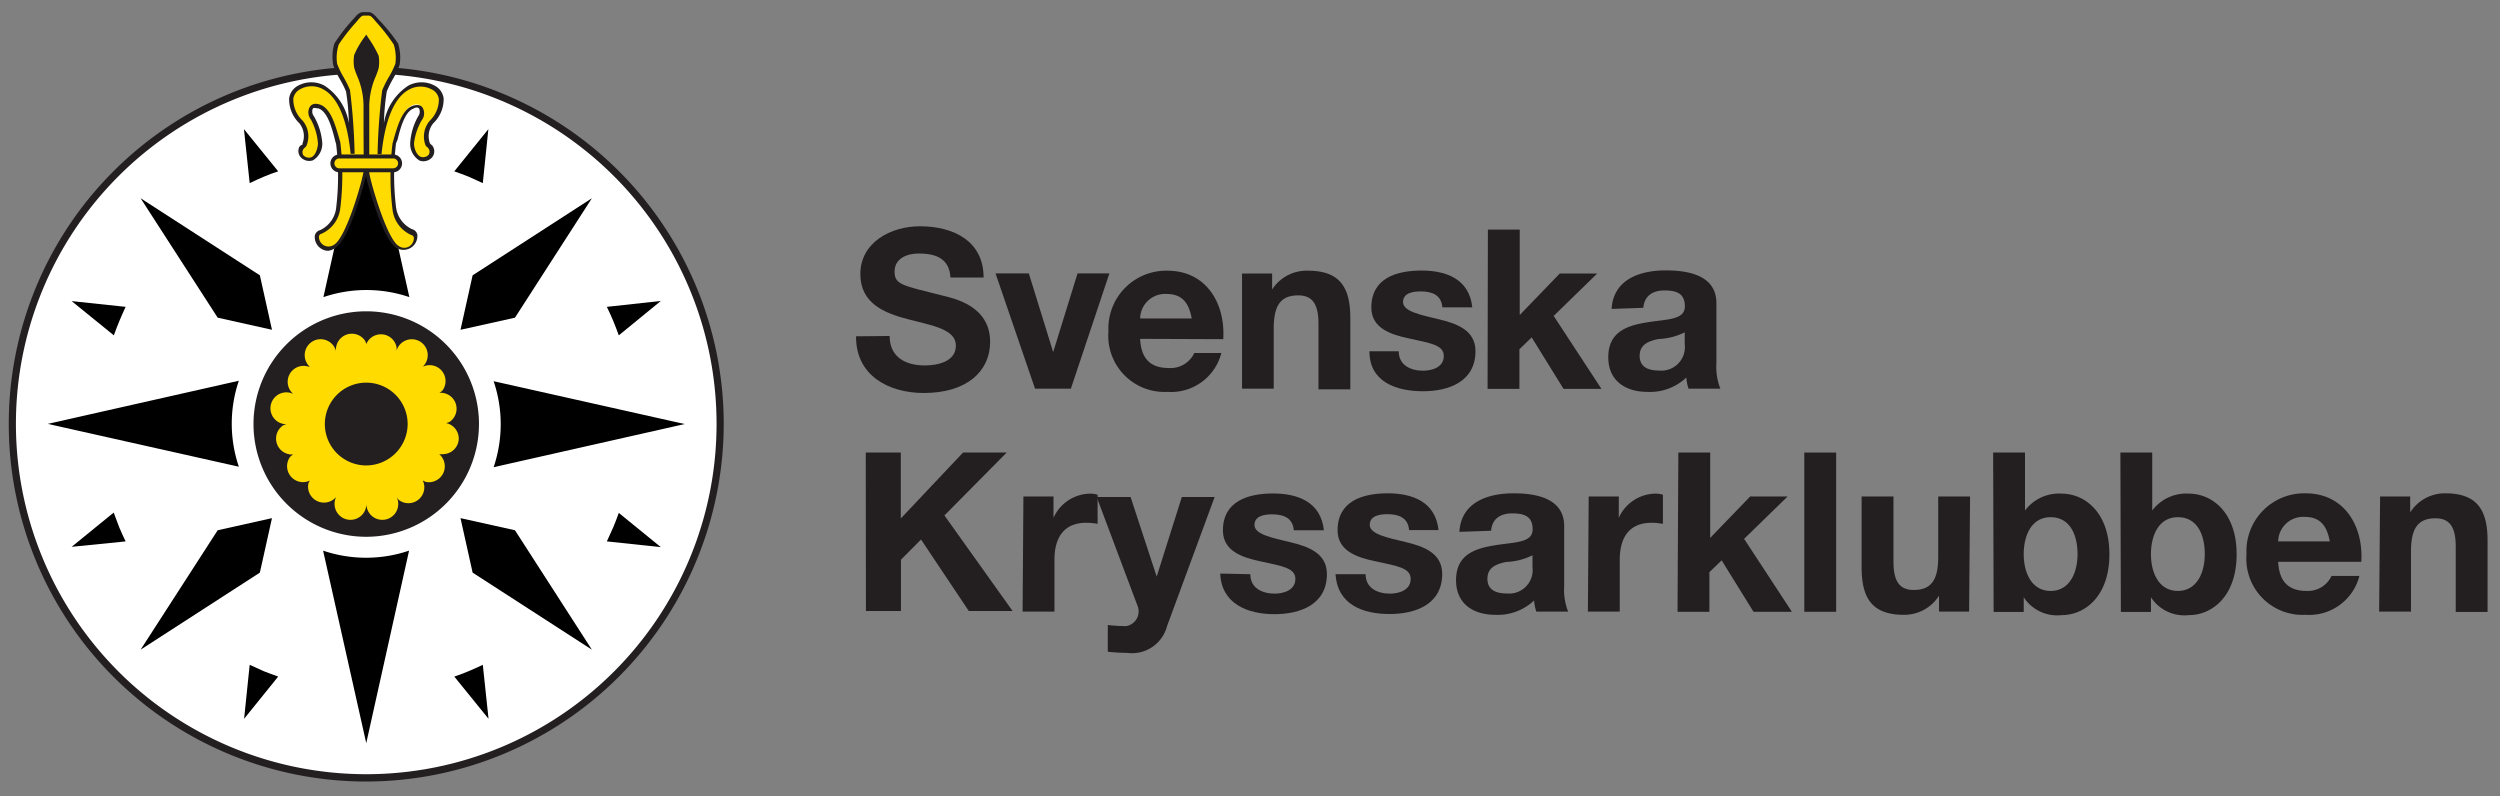 <svg id="Layer_1" data-name="Layer 1" xmlns="http://www.w3.org/2000/svg" viewBox="0 0 157 50"><rect x="0" y="0" width="157" height="50" fill="#808080" stroke="none"/><defs><style>.cls-1{fill:#fff;}.cls-2{fill:#231f20;}.cls-3{fill:#ffdb00;}</style></defs><title>Artboard 1</title><circle class="cls-1" cx="23" cy="26.62" r="22.23"/><path class="cls-2" d="M23,49.08A22.45,22.45,0,1,1,45.45,26.62,22.48,22.48,0,0,1,23,49.08ZM23,4.62a22,22,0,1,0,22,22A22,22,0,0,0,23,4.62Z"/><circle class="cls-2" cx="22.99" cy="26.62" r="6.58"/><path class="cls-2" d="M23,33.71a7.08,7.08,0,1,1,7.08-7.08A7.09,7.09,0,0,1,23,33.71Zm0-13.16a6.08,6.08,0,1,0,6.08,6.08A6.09,6.09,0,0,0,23,20.54Z"/><path d="M15,23.91,3,26.62,15,29.31a8.4,8.4,0,0,1,0-5.4Z"/><path d="M20.29,34.58,23,46.67l2.69-12.09a8.4,8.4,0,0,1-5.4,0Z"/><path d="M31,29.34,43,26.63,31,23.94a8.42,8.42,0,0,1,0,5.4Z"/><path d="M25.71,18.67,23,6.58,20.31,18.66a8.39,8.39,0,0,1,5.4,0Z"/><polygon points="13.67 33.3 8.83 40.8 16.32 35.96 17.08 32.54 13.67 33.3"/><polygon points="29.68 35.96 37.17 40.8 32.34 33.3 28.92 32.54 29.68 35.96"/><polygon points="32.34 19.95 37.17 12.45 29.68 17.29 28.92 20.71 32.34 19.95"/><polygon points="16.32 17.29 8.83 12.45 13.67 19.95 17.08 20.71 16.32 17.29"/><path d="M7.14,32.19,4.5,34.34,7.89,34q-.21-.43-.4-.88C7.36,32.79,7.25,32.49,7.14,32.19Z"/><path d="M15.68,41.75l-.35,3.39,2.14-2.65c-.3-.11-.61-.22-.91-.34Z"/><path d="M28.53,42.49l2.15,2.65-.36-3.39q-.44.21-.89.4C29.14,42.27,28.83,42.39,28.53,42.49Z"/><path d="M38.11,34l3.39.36-2.64-2.15c-.11.3-.22.61-.35.91S38.25,33.69,38.11,34Z"/><path d="M38.86,21.06l2.64-2.16-3.39.37q.21.43.4.88C38.64,20.46,38.75,20.76,38.86,21.06Z"/><path d="M30.32,11.5l.35-3.39-2.14,2.65q.46.16.91.34C29.74,11.23,30,11.36,30.32,11.5Z"/><path d="M17.47,10.76,15.32,8.11l.36,3.39c.29-.14.58-.27.88-.4S17.17,10.86,17.47,10.76Z"/><path d="M7.89,19.27,4.5,18.91l2.65,2.15c.11-.3.22-.61.35-.91S7.75,19.56,7.89,19.27Z"/><path class="cls-2" d="M55.87,21.1c0,1.33,1,1.85,2.21,1.85.77,0,1.95-.22,1.95-1.25s-1.5-1.26-3-1.65-3-1-3-2.84c0-2,1.93-3,3.74-3,2.09,0,4,.91,4,3.22H59.69c-.07-1.2-.92-1.51-2-1.51-.7,0-1.51.29-1.51,1.13s.48.87,3,1.51c.73.18,3,.64,3,2.91,0,1.83-1.44,3.21-4.16,3.21-2.21,0-4.28-1.09-4.26-3.56Z"/><path class="cls-2" d="M67.25,24.41H65l-2.48-7.24h2.09l1.53,4.94h0l1.53-4.94h2Z"/><path class="cls-2" d="M71.6,21.28c.06,1.26.67,1.83,1.78,1.83A1.64,1.64,0,0,0,75,22.17H76.7a3.26,3.26,0,0,1-3.39,2.44,3.53,3.53,0,0,1-3.7-3.81A3.63,3.63,0,0,1,73.31,17c2.46,0,3.65,2.07,3.51,4.3ZM74.84,20c-.18-1-.62-1.54-1.58-1.54A1.57,1.57,0,0,0,71.6,20Z"/><path class="cls-2" d="M78,17.18h1.89v1h0A2.58,2.58,0,0,1,82.15,17c2.11,0,2.65,1.19,2.65,3v4.45h-2V20.33c0-1.19-.35-1.78-1.27-1.78-1.08,0-1.54.6-1.54,2.07v3.79H78Z"/><path class="cls-2" d="M87.84,22.06c0,.87.74,1.22,1.53,1.22.57,0,1.3-.22,1.3-.92s-.83-.81-2.25-1.12c-1.15-.25-2.3-.66-2.3-1.93,0-1.85,1.6-2.32,3.15-2.32s3,.53,3.19,2.31H90.58c-.06-.77-.64-1-1.36-1-.45,0-1.11.08-1.11.67s1.12.81,2.25,1.08,2.3.69,2.3,2c0,1.9-1.65,2.52-3.3,2.52S86,24,86,22.06Z"/><path class="cls-2" d="M93.44,14.42h2v5.36l2.51-2.6h2.35l-2.73,2.66,3,4.58H98.19l-2-3.23-.77.74v2.49h-2Z"/><path class="cls-2" d="M101.21,19.4c.11-1.86,1.78-2.42,3.4-2.42,1.44,0,3.18.32,3.18,2.06V22.8a3.71,3.71,0,0,0,.25,1.61h-2a3,3,0,0,1-.14-.7,3.32,3.32,0,0,1-2.44.9c-1.37,0-2.46-.69-2.46-2.17,0-1.64,1.23-2,2.46-2.2s2.35-.14,2.35-1-.59-1-1.29-1-1.25.31-1.32,1.09Zm4.59,1.47a4,4,0,0,1-1.65.42c-.62.13-1.18.34-1.18,1.06s.57.92,1.22.92a1.48,1.48,0,0,0,1.61-1.67Z"/><path class="cls-2" d="M54.37,28.42h2.2v4.14l3.91-4.14h2.74l-3.91,3.95,4.28,6H60.84l-3-4.49-1.26,1.27v3.22h-2.2Z"/><path class="cls-2" d="M64.27,31.18h1.89v1.34h0A2.56,2.56,0,0,1,68.5,31a1.49,1.49,0,0,1,.43.07V32.9a3.62,3.62,0,0,0-.71-.07c-1.46,0-2,1-2,2.32v3.26h-2Z"/><path class="cls-2" d="M73.29,39.32A2.27,2.27,0,0,1,70.79,41a11.83,11.83,0,0,1-1.22-.07V39.25a10.59,10.59,0,0,0,1.16.07A.94.94,0,0,0,71.42,38l-2.55-6.79H71l1.64,5h0l1.58-5h2.06Z"/><path class="cls-2" d="M78.52,36.06c0,.87.74,1.22,1.53,1.22.57,0,1.3-.22,1.3-.92s-.83-.81-2.25-1.12c-1.15-.25-2.3-.66-2.3-1.93,0-1.85,1.6-2.32,3.15-2.32s3,.53,3.19,2.31H81.25c-.06-.77-.64-1-1.36-1-.45,0-1.11.08-1.11.67s1.12.81,2.25,1.08,2.3.69,2.3,2c0,1.9-1.65,2.52-3.3,2.52s-3.32-.63-3.4-2.55Z"/><path class="cls-2" d="M85.76,36.06c0,.87.74,1.22,1.53,1.22.57,0,1.3-.22,1.3-.92s-.83-.81-2.25-1.12C85.18,35,84,34.58,84,33.3c0-1.85,1.6-2.32,3.15-2.32s3,.53,3.19,2.31H88.49c-.06-.77-.64-1-1.36-1-.45,0-1.11.08-1.11.67s1.12.81,2.25,1.08,2.3.69,2.3,2c0,1.9-1.65,2.52-3.3,2.52S84,38,83.87,36.06Z"/><path class="cls-2" d="M91.65,33.4c.11-1.86,1.78-2.42,3.4-2.42,1.44,0,3.18.32,3.18,2.06V36.8a3.71,3.71,0,0,0,.25,1.61h-2a3,3,0,0,1-.14-.7,3.32,3.32,0,0,1-2.44.9c-1.37,0-2.46-.69-2.46-2.17,0-1.64,1.23-2,2.46-2.2s2.35-.14,2.35-1-.59-1-1.29-1-1.25.31-1.32,1.09Zm4.59,1.47a4,4,0,0,1-1.65.42c-.62.13-1.18.34-1.18,1.06s.57.92,1.22.92a1.48,1.48,0,0,0,1.61-1.67Z"/><path class="cls-2" d="M99.77,31.18h1.89v1.34h0A2.56,2.56,0,0,1,104,31a1.49,1.49,0,0,1,.43.07V32.9a3.62,3.62,0,0,0-.71-.07c-1.46,0-2,1-2,2.32v3.26h-2Z"/><path class="cls-2" d="M105.4,28.42h2v5.36l2.51-2.6h2.35l-2.73,2.66,3,4.58h-2.41l-2-3.23-.77.74v2.49h-2Z"/><path class="cls-2" d="M113.31,28.42h2v10h-2Z"/><path class="cls-2" d="M123.66,38.41h-1.89v-1h0a2.58,2.58,0,0,1-2.21,1.2c-2.11,0-2.65-1.19-2.65-3V31.18h2v4.09c0,1.19.35,1.78,1.27,1.78,1.08,0,1.54-.6,1.54-2.07V31.18h2Z"/><path class="cls-2" d="M125.17,28.42h2v3.64h0A2.67,2.67,0,0,1,129.47,31c1.44,0,3,1.16,3,3.81s-1.55,3.82-3,3.82a2.51,2.51,0,0,1-2.38-1.12h0v.92h-1.89Zm3.61,4.06c-1.18,0-1.69,1.11-1.69,2.32s.52,2.31,1.69,2.31,1.69-1.11,1.69-2.31S130,32.48,128.78,32.48Z"/><path class="cls-2" d="M133.16,28.42h2v3.64h0A2.67,2.67,0,0,1,137.46,31c1.44,0,3,1.16,3,3.81s-1.55,3.82-3,3.82a2.51,2.51,0,0,1-2.38-1.12h0v.92h-1.89Zm3.61,4.06c-1.18,0-1.69,1.11-1.69,2.32s.52,2.31,1.69,2.31,1.69-1.11,1.69-2.31S138,32.48,136.77,32.48Z"/><path class="cls-2" d="M143.07,35.28c.06,1.26.67,1.83,1.78,1.83a1.64,1.64,0,0,0,1.57-.94h1.75a3.26,3.26,0,0,1-3.39,2.44,3.53,3.53,0,0,1-3.7-3.81,3.63,3.63,0,0,1,3.7-3.82c2.46,0,3.65,2.07,3.51,4.3ZM146.31,34c-.18-1-.62-1.54-1.58-1.54A1.57,1.57,0,0,0,143.07,34Z"/><path class="cls-2" d="M149.47,31.18h1.89v1h0a2.58,2.58,0,0,1,2.21-1.2c2.11,0,2.65,1.19,2.65,3v4.45h-2V34.33c0-1.19-.35-1.78-1.27-1.78-1.08,0-1.54.6-1.54,2.07v3.79h-2Z"/><polygon class="cls-2" points="22.87 1.87 21.33 3.9 22.71 6.4 22.6 7.14 23.68 6.97 23.8 5.49 24.46 3.42 22.87 1.87"/><path class="cls-3" d="M23,2.39a6.3,6.3,0,0,0-.66,1.11,2.43,2.43,0,0,0,0,.73,6.64,6.64,0,0,1,.6,2.53c0,1.32,0,3.67,0,4S21.86,15.07,21,15.53s-1.49-.78-.86-1a1.89,1.89,0,0,0,1.09-1.49,16.88,16.88,0,0,0,0-4.1c-.25-.86-.53-2.05-1.19-2.28s-.63.48-.43.71A3.79,3.79,0,0,1,20.12,9c0,.35-.18.83-.51,1s-.91-.15-.68-.68c.06-.13.17-.12.21-.25a1.4,1.4,0,0,0-.24-1.39c-.48-.48-1-1.62-.1-2.15s2.89-.38,3.34,4.13c0,0-.13-3.49-.28-3.92S21.15,4.42,21.05,4a2.83,2.83,0,0,1,.1-1.27,11.34,11.34,0,0,1,1.11-1.44c.23-.25.35-.46.58-.46h.3c.23,0,.35.2.58.46a11.1,11.1,0,0,1,1.11,1.44A3,3,0,0,1,24.95,4c-.1.38-.66,1.24-.81,1.67s-.28,3.92-.28,3.92C24.32,5.12,26.26,5,27.2,5.5s.38,1.67-.1,2.15A1.41,1.41,0,0,0,26.86,9c0,.14.16.12.21.25.23.53-.35.81-.68.68s-.48-.61-.51-1a3.79,3.79,0,0,1,.48-1.62c.2-.23.23-.94-.43-.71S25,8.11,24.75,9a16.91,16.91,0,0,0,0,4.1,1.89,1.89,0,0,0,1.09,1.49c.63.18,0,1.42-.86,1s-1.92-4.38-1.93-4.73,0-2.71,0-4a6.65,6.65,0,0,1,.6-2.53,2.41,2.41,0,0,0,0-.73A11.37,11.37,0,0,0,23,2.39Z"/><path class="cls-2" d="M20.62,15.75a.83.83,0,0,1-.49-.16.86.86,0,0,1-.36-.78.45.45,0,0,1,.34-.36,1.76,1.76,0,0,0,1-1.39,16.72,16.72,0,0,0,0-4l-.07-.25C20.84,8,20.56,7,20,6.81c-.12,0-.28-.07-.35,0a.47.47,0,0,0,.05.47A3.88,3.88,0,0,1,20.24,9a1.22,1.22,0,0,1-.59,1.07.73.73,0,0,1-.75-.18.59.59,0,0,1-.1-.67A.39.39,0,0,1,19,9.08S19,9,19,9a1.28,1.28,0,0,0-.21-1.27,2.07,2.07,0,0,1-.63-1.56,1.06,1.06,0,0,1,.56-.79,1.73,1.73,0,0,1,1.66,0,3.48,3.48,0,0,1,1.53,2.36,14.83,14.83,0,0,0-.18-2A6.8,6.8,0,0,0,21.36,5a5.32,5.32,0,0,1-.43-.9A2.93,2.93,0,0,1,21,2.73a11.17,11.17,0,0,1,1.14-1.48l.11-.12c.17-.2.32-.37.57-.37h.3c.25,0,.39.17.57.37l.11.12A10.88,10.88,0,0,1,25,2.73a3,3,0,0,1,.1,1.33,5.34,5.34,0,0,1-.43.91,7,7,0,0,0-.38.77,14.9,14.9,0,0,0-.18,2,3.48,3.48,0,0,1,1.53-2.36,1.74,1.74,0,0,1,1.66,0,1.06,1.06,0,0,1,.56.79,2.07,2.07,0,0,1-.64,1.56A1.28,1.28,0,0,0,27,9s0,0,.06.07a.39.39,0,0,1,.15.17.59.59,0,0,1-.1.67.73.73,0,0,1-.75.18A1.22,1.22,0,0,1,25.76,9a3.87,3.87,0,0,1,.51-1.71.47.47,0,0,0,.05-.47c-.07-.1-.23-.08-.35,0-.53.18-.81,1.16-1,1.94L24.87,9a16.78,16.78,0,0,0,0,4,1.77,1.77,0,0,0,1,1.39.45.45,0,0,1,.34.36.87.87,0,0,1-1.29.83c-.81-.43-1.7-3.5-1.94-4.52-.24,1-1.13,4.1-1.94,4.52A.93.93,0,0,1,20.62,15.75Zm-.79-9.23a.84.84,0,0,1,.27.05c.66.23.94,1.23,1.2,2.11l.07.25a17,17,0,0,1,0,4.15,2,2,0,0,1-1.18,1.6.2.2,0,0,0-.16.17.61.61,0,0,0,.27.53.59.59,0,0,0,.66,0c.79-.42,1.85-4.22,1.87-4.63s0-1.71,0-3v-1a4.81,4.81,0,0,0-.41-2,4.66,4.66,0,0,1-.18-.51,2.54,2.54,0,0,1,0-.78,5.32,5.32,0,0,1,.68-1.17L23,2.17l.1.16a7.51,7.51,0,0,1,.68,1.17,2.44,2.44,0,0,1,0,.78,4.75,4.75,0,0,1-.18.51,4.81,4.81,0,0,0-.41,2V7.83c0,1.26,0,2.69,0,3s1.08,4.21,1.87,4.63a.59.59,0,0,0,.66,0,.61.61,0,0,0,.27-.53.2.2,0,0,0-.16-.17,2,2,0,0,1-1.18-1.6,17,17,0,0,1,0-4.15l.07-.25c.25-.88.54-1.88,1.19-2.11.39-.13.57,0,.64.13a.71.71,0,0,1-.07.78A3.73,3.73,0,0,0,26,9c0,.34.17.75.43.85a.48.48,0,0,0,.48-.12.34.34,0,0,0,0-.4.15.15,0,0,0-.06-.07.37.37,0,0,1-.15-.2A1.53,1.53,0,0,1,27,7.57a1.83,1.83,0,0,0,.56-1.35.8.8,0,0,0-.44-.6,1.48,1.48,0,0,0-1.42,0c-.64.33-1.46,1.3-1.74,4.06l-.25,0a39.14,39.14,0,0,1,.29-4,6.71,6.71,0,0,1,.4-.81A5.44,5.44,0,0,0,24.83,4a2.84,2.84,0,0,0-.1-1.2,11.6,11.6,0,0,0-1.09-1.4l-.11-.13c-.16-.19-.25-.29-.38-.29h-.3c-.13,0-.21.09-.38.29l-.11.13a11.62,11.62,0,0,0-1.09,1.4A2.7,2.7,0,0,0,21.17,4a5.42,5.42,0,0,0,.41.85,6.87,6.87,0,0,1,.4.81,39,39,0,0,1,.29,4l-.25,0c-.28-2.76-1.1-3.73-1.74-4.06a1.47,1.47,0,0,0-1.42,0,.8.8,0,0,0-.44.6A1.83,1.83,0,0,0,19,7.57a1.53,1.53,0,0,1,.27,1.52.36.36,0,0,1-.15.2.16.16,0,0,0-.06.07.34.34,0,0,0,0,.4.48.48,0,0,0,.48.12c.26-.1.4-.51.43-.85a3.74,3.74,0,0,0-.45-1.53.71.71,0,0,1-.07-.78A.42.42,0,0,1,19.83,6.52ZM23,2.62a4.73,4.73,0,0,0-.53.9,2.25,2.25,0,0,0,0,.69,4.54,4.54,0,0,0,.17.48A5.45,5.45,0,0,1,23,5.89a5.47,5.47,0,0,1,.36-1.2,4.54,4.54,0,0,0,.17-.48,2.2,2.2,0,0,0,0-.69A9.94,9.94,0,0,0,23,2.62Z"/><path class="cls-3" d="M25.13,10.26a.44.44,0,0,1-.44.44H21.31a.44.44,0,0,1-.44-.44h0a.44.44,0,0,1,.44-.44h3.38a.44.44,0,0,1,.44.44Z"/><path class="cls-2" d="M24.69,10.82H21.31a.56.56,0,0,1,0-1.12h3.38a.56.56,0,0,1,0,1.12Zm-3.38-.87a.31.31,0,0,0,0,.62h3.38a.31.31,0,0,0,0-.62Z"/><path class="cls-3" d="M28.81,27.57a1,1,0,0,0-.79-1l.19-.06a1,1,0,0,0-.62-1.84.94.94,0,0,0,.2-.15,1,1,0,0,0-1.24-1.49,1,1,0,1,0-1.65-1,.94.94,0,0,0,0-.25A1,1,0,0,0,23,21.61a1,1,0,0,0-.06-.19,1,1,0,0,0-1.84.62,1,1,0,1,0-1.64,1L19.28,23a1,1,0,0,0-.86,1.74,1,1,0,1,0-.43,1.9l-.19.06a1,1,0,0,0,.62,1.84,1,1,0,0,0-.2.15,1,1,0,0,0,1.24,1.49,1,1,0,0,0-.09.17,1,1,0,0,0,1.74.86,1,1,0,1,0,1.9.43,1,1,0,1,0,1.9-.43,1,1,0,0,0,.15.2,1,1,0,0,0,1.49-1.24l.17.09a1,1,0,0,0,.86-1.74,1,1,0,0,0,.25,0A1,1,0,0,0,28.81,27.57Z"/><circle class="cls-2" cx="22.99" cy="26.62" r="2.23"/><path class="cls-2" d="M23,29.23a2.6,2.6,0,1,1,2.6-2.6A2.61,2.61,0,0,1,23,29.23Zm0-4.46a1.85,1.85,0,1,0,1.85,1.85A1.85,1.85,0,0,0,23,24.77Z"/></svg>